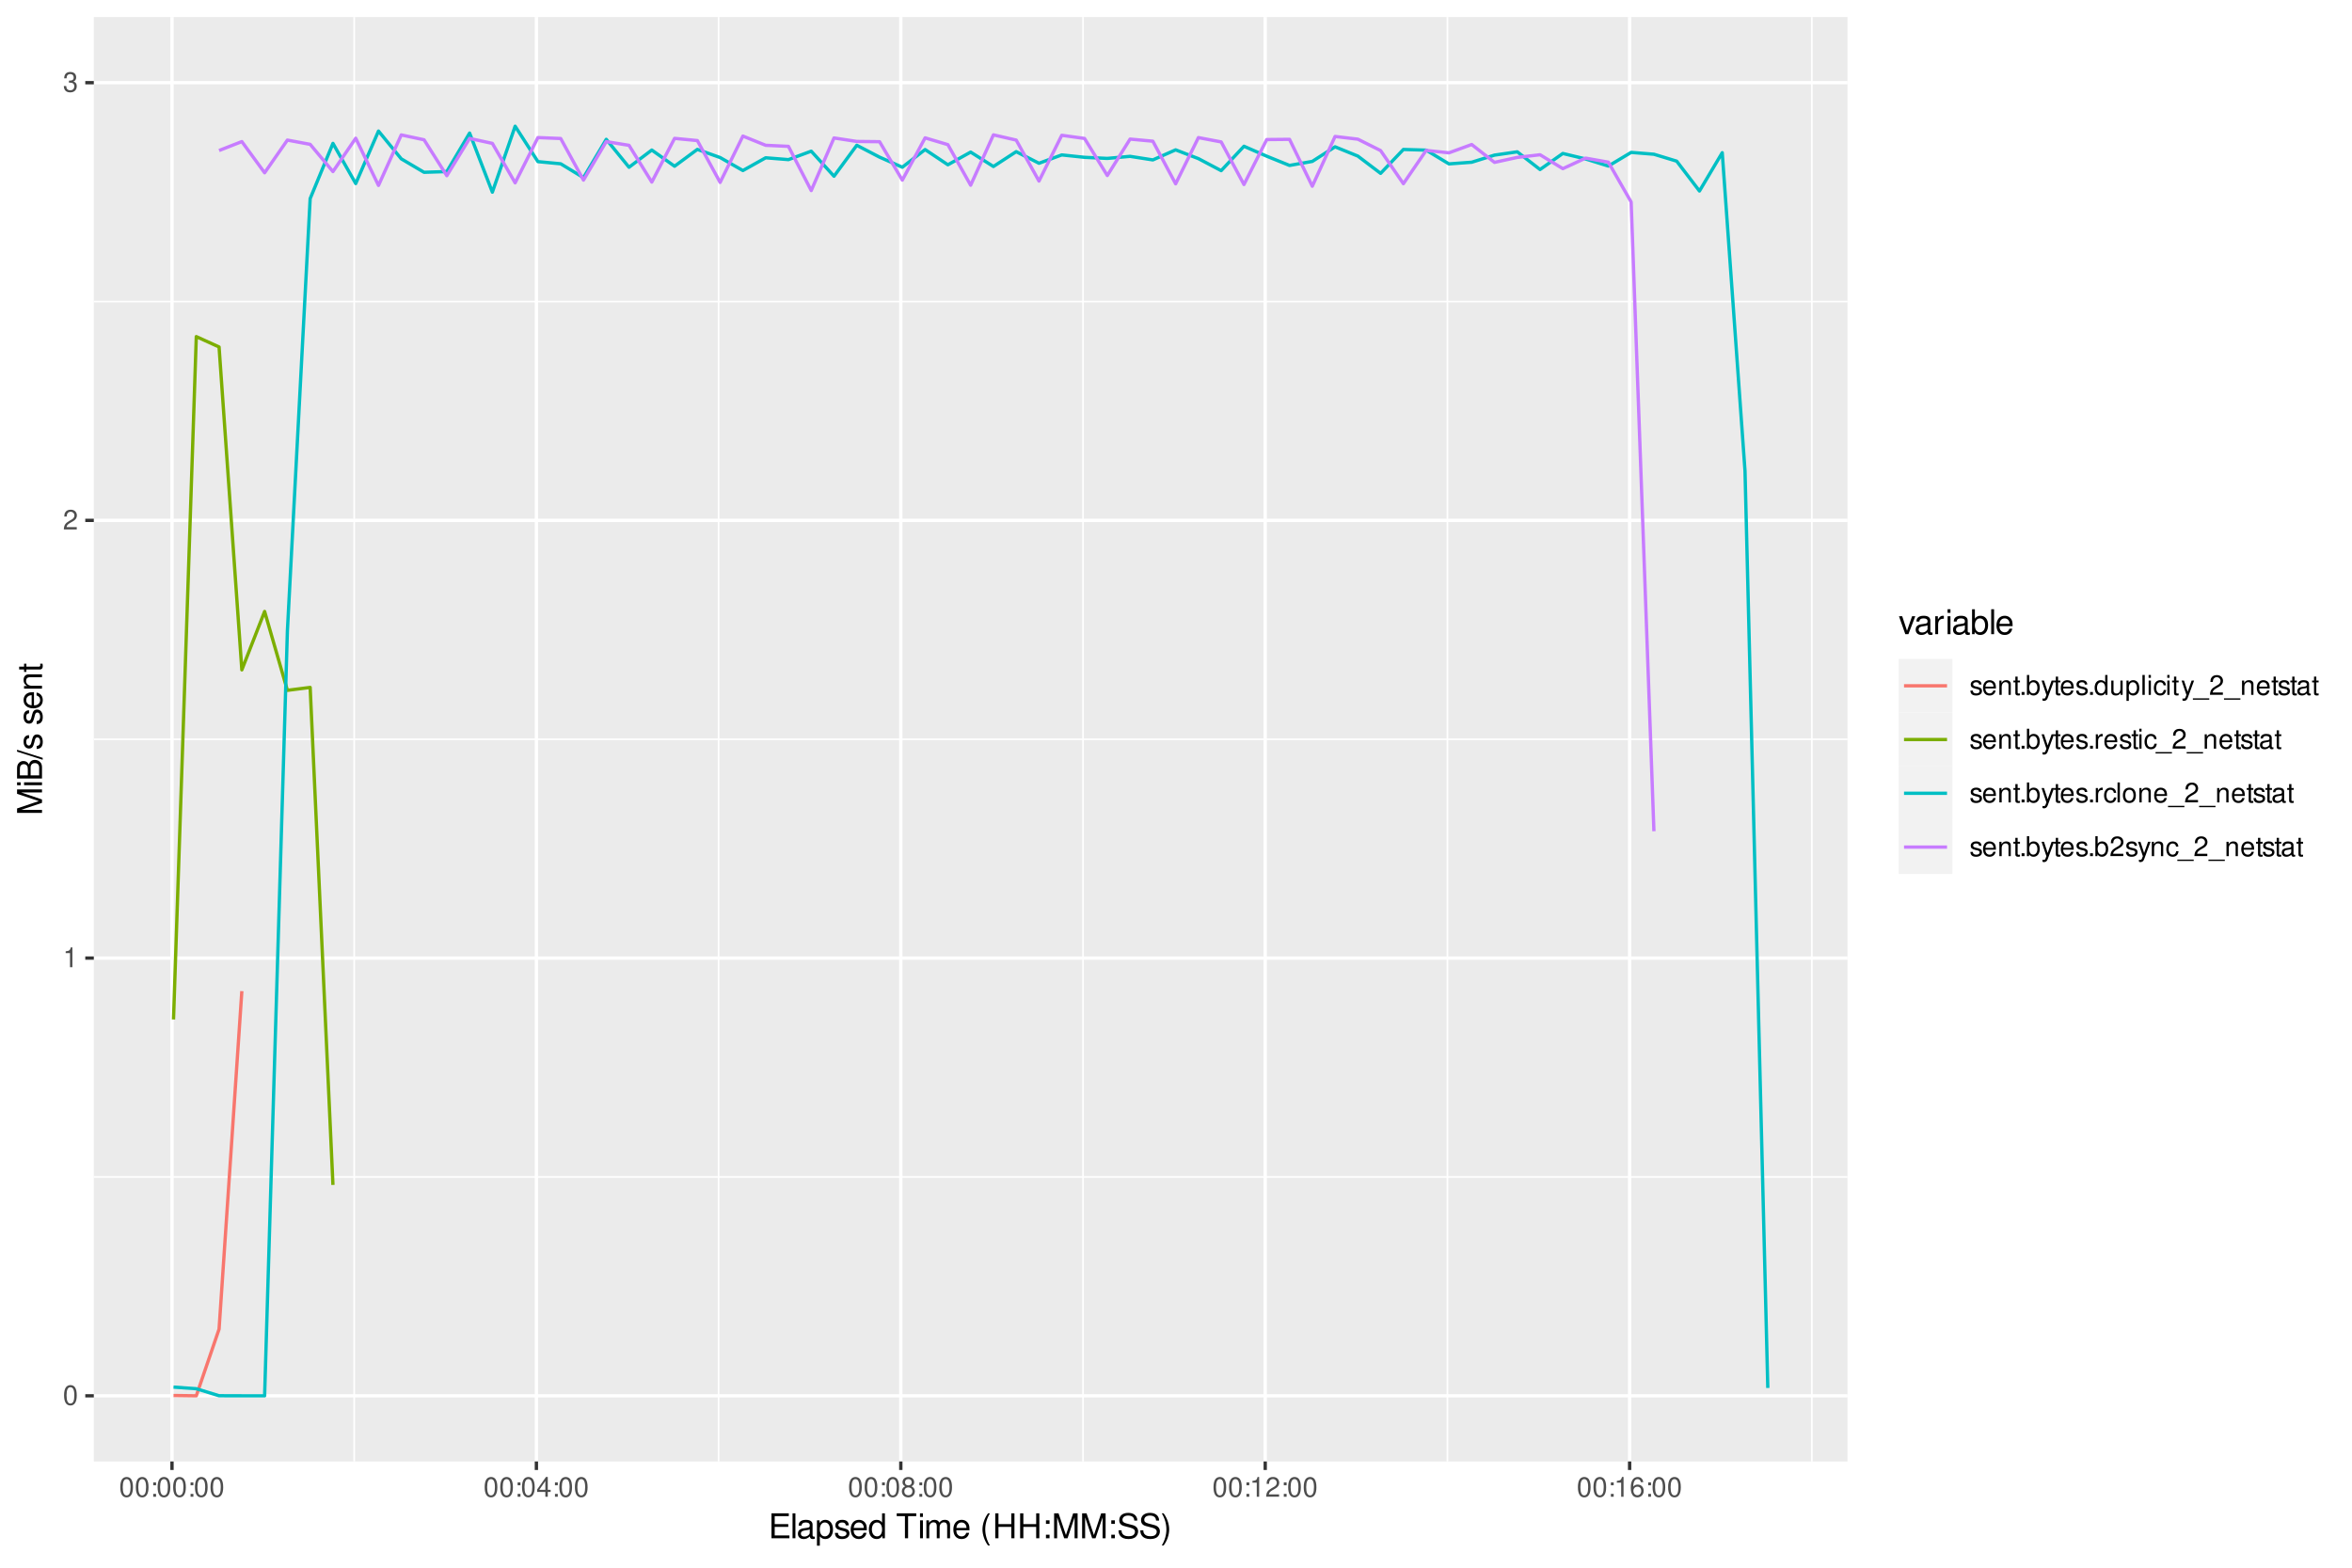 <?xml version="1.0" encoding="UTF-8"?>
<svg xmlns="http://www.w3.org/2000/svg" xmlns:xlink="http://www.w3.org/1999/xlink" width="756pt" height="504pt" viewBox="0 0 756 504" version="1.1">
<defs>
<g>
<symbol overflow="visible" id="glyph0-0">
<path style="stroke:none;" d=""/>
</symbol>
<symbol overflow="visible" id="glyph0-1">
<path style="stroke:none;" d="M 2.422 -6.359 C 1.844 -6.359 1.312 -6.094 0.984 -5.672 C 0.578 -5.109 0.375 -4.25 0.375 -3.078 C 0.375 -0.938 1.078 0.203 2.422 0.203 C 3.734 0.203 4.453 -0.938 4.453 -3.031 C 4.453 -4.25 4.266 -5.078 3.859 -5.672 C 3.531 -6.109 3.016 -6.359 2.422 -6.359 Z M 2.422 -5.672 C 3.25 -5.672 3.672 -4.828 3.672 -3.094 C 3.672 -1.281 3.266 -0.438 2.406 -0.438 C 1.578 -0.438 1.172 -1.312 1.172 -3.062 C 1.172 -4.828 1.578 -5.672 2.422 -5.672 Z M 2.422 -5.672 "/>
</symbol>
<symbol overflow="visible" id="glyph0-2">
<path style="stroke:none;" d="M 2.281 -4.531 L 2.281 0 L 3.047 0 L 3.047 -6.359 L 2.547 -6.359 C 2.266 -5.391 2.094 -5.25 0.891 -5.094 L 0.891 -4.531 Z M 2.281 -4.531 "/>
</symbol>
<symbol overflow="visible" id="glyph0-3">
<path style="stroke:none;" d="M 4.453 -0.766 L 1.172 -0.766 C 1.25 -1.297 1.531 -1.625 2.297 -2.094 L 3.172 -2.594 C 4.047 -3.062 4.5 -3.719 4.5 -4.5 C 4.5 -5.031 4.281 -5.531 3.922 -5.875 C 3.547 -6.203 3.094 -6.359 2.5 -6.359 C 1.703 -6.359 1.125 -6.078 0.781 -5.531 C 0.547 -5.203 0.453 -4.797 0.438 -4.156 L 1.219 -4.156 C 1.234 -4.594 1.297 -4.844 1.406 -5.062 C 1.594 -5.438 2 -5.688 2.469 -5.688 C 3.172 -5.688 3.703 -5.172 3.703 -4.484 C 3.703 -3.969 3.406 -3.531 2.859 -3.219 L 2.047 -2.75 C 0.75 -2 0.375 -1.406 0.297 -0.016 L 4.453 -0.016 Z M 4.453 -0.766 "/>
</symbol>
<symbol overflow="visible" id="glyph0-4">
<path style="stroke:none;" d="M 1.938 -2.922 L 2.359 -2.922 C 3.203 -2.922 3.656 -2.531 3.656 -1.766 C 3.656 -0.969 3.172 -0.484 2.375 -0.484 C 1.516 -0.484 1.109 -0.922 1.062 -1.844 L 0.281 -1.844 C 0.312 -1.344 0.406 -1 0.547 -0.719 C 0.875 -0.109 1.484 0.203 2.344 0.203 C 3.625 0.203 4.453 -0.578 4.453 -1.781 C 4.453 -2.594 4.141 -3.031 3.391 -3.297 C 3.969 -3.531 4.266 -3.969 4.266 -4.609 C 4.266 -5.703 3.547 -6.359 2.359 -6.359 C 1.109 -6.359 0.438 -5.656 0.406 -4.312 L 1.188 -4.312 C 1.203 -4.703 1.234 -4.922 1.328 -5.109 C 1.5 -5.469 1.891 -5.688 2.375 -5.688 C 3.062 -5.688 3.469 -5.266 3.469 -4.578 C 3.469 -4.141 3.312 -3.859 2.969 -3.719 C 2.766 -3.625 2.484 -3.594 1.938 -3.578 Z M 1.938 -2.922 "/>
</symbol>
<symbol overflow="visible" id="glyph0-5">
<path style="stroke:none;" d="M 1.875 -0.922 L 0.969 -0.922 L 0.969 0 L 1.875 0 Z M 1.875 -4.609 L 0.969 -4.609 L 0.969 -3.688 L 1.875 -3.688 Z M 1.875 -4.609 "/>
</symbol>
<symbol overflow="visible" id="glyph0-6">
<path style="stroke:none;" d="M 2.875 -1.547 L 2.875 0 L 3.656 0 L 3.656 -1.547 L 4.578 -1.547 L 4.578 -2.234 L 3.656 -2.234 L 3.656 -6.359 L 3.078 -6.359 L 0.25 -2.359 L 0.25 -1.547 Z M 2.875 -2.234 L 0.922 -2.234 L 2.875 -5.047 Z M 2.875 -2.234 "/>
</symbol>
<symbol overflow="visible" id="glyph0-7">
<path style="stroke:none;" d="M 3.438 -3.359 C 4.094 -3.75 4.297 -4.062 4.297 -4.656 C 4.297 -5.672 3.531 -6.359 2.422 -6.359 C 1.312 -6.359 0.547 -5.672 0.547 -4.672 C 0.547 -4.062 0.75 -3.75 1.391 -3.359 C 0.672 -2.984 0.328 -2.469 0.328 -1.766 C 0.328 -0.609 1.172 0.203 2.422 0.203 C 3.656 0.203 4.516 -0.609 4.516 -1.766 C 4.516 -2.469 4.156 -2.984 3.438 -3.359 Z M 2.422 -5.672 C 3.078 -5.672 3.5 -5.281 3.5 -4.641 C 3.5 -4.047 3.062 -3.656 2.422 -3.656 C 1.766 -3.656 1.344 -4.047 1.344 -4.656 C 1.344 -5.281 1.766 -5.672 2.422 -5.672 Z M 2.422 -3 C 3.188 -3 3.719 -2.484 3.719 -1.75 C 3.719 -0.984 3.203 -0.484 2.406 -0.484 C 1.641 -0.484 1.125 -1 1.125 -1.734 C 1.125 -2.5 1.641 -3 2.422 -3 Z M 2.422 -3 "/>
</symbol>
<symbol overflow="visible" id="glyph0-8">
<path style="stroke:none;" d="M 4.375 -4.703 C 4.234 -5.75 3.562 -6.359 2.609 -6.359 C 1.922 -6.359 1.312 -6.031 0.938 -5.453 C 0.547 -4.828 0.375 -4.062 0.375 -2.906 C 0.375 -1.828 0.531 -1.156 0.906 -0.594 C 1.234 -0.078 1.781 0.203 2.469 0.203 C 3.656 0.203 4.516 -0.688 4.516 -1.922 C 4.516 -3.094 3.719 -3.922 2.609 -3.922 C 1.984 -3.922 1.5 -3.688 1.172 -3.234 C 1.172 -4.797 1.672 -5.672 2.562 -5.672 C 3.109 -5.672 3.484 -5.328 3.609 -4.703 Z M 2.5 -3.234 C 3.25 -3.234 3.719 -2.703 3.719 -1.859 C 3.719 -1.062 3.188 -0.484 2.484 -0.484 C 1.766 -0.484 1.219 -1.094 1.219 -1.906 C 1.219 -2.688 1.734 -3.234 2.5 -3.234 Z M 2.5 -3.234 "/>
</symbol>
<symbol overflow="visible" id="glyph0-9">
<path style="stroke:none;" d="M 3.859 -3.328 C 3.844 -4.234 3.25 -4.734 2.188 -4.734 C 1.109 -4.734 0.406 -4.188 0.406 -3.328 C 0.406 -2.609 0.781 -2.266 1.875 -2 L 2.562 -1.844 C 3.062 -1.719 3.266 -1.531 3.266 -1.203 C 3.266 -0.766 2.844 -0.469 2.203 -0.469 C 1.797 -0.469 1.469 -0.594 1.281 -0.781 C 1.172 -0.922 1.125 -1.047 1.078 -1.375 L 0.297 -1.375 C 0.328 -0.312 0.938 0.203 2.141 0.203 C 3.297 0.203 4.031 -0.375 4.031 -1.266 C 4.031 -1.938 3.656 -2.328 2.734 -2.547 L 2.031 -2.703 C 1.438 -2.844 1.172 -3.047 1.172 -3.375 C 1.172 -3.797 1.562 -4.062 2.156 -4.062 C 2.75 -4.062 3.062 -3.812 3.078 -3.328 Z M 3.859 -3.328 "/>
</symbol>
<symbol overflow="visible" id="glyph0-10">
<path style="stroke:none;" d="M 4.516 -2.062 C 4.516 -2.766 4.453 -3.188 4.328 -3.531 C 4.031 -4.281 3.328 -4.734 2.469 -4.734 C 1.172 -4.734 0.359 -3.766 0.359 -2.25 C 0.359 -0.719 1.141 0.203 2.453 0.203 C 3.5 0.203 4.234 -0.391 4.422 -1.406 L 3.672 -1.406 C 3.469 -0.797 3.062 -0.469 2.469 -0.469 C 2 -0.469 1.609 -0.688 1.359 -1.078 C 1.188 -1.344 1.125 -1.594 1.125 -2.062 Z M 1.141 -2.656 C 1.203 -3.516 1.719 -4.062 2.453 -4.062 C 3.203 -4.062 3.719 -3.484 3.719 -2.656 Z M 1.141 -2.656 "/>
</symbol>
<symbol overflow="visible" id="glyph0-11">
<path style="stroke:none;" d="M 0.609 -4.609 L 0.609 0 L 1.359 0 L 1.359 -2.547 C 1.359 -3.484 1.844 -4.094 2.609 -4.094 C 3.188 -4.094 3.547 -3.75 3.547 -3.188 L 3.547 0 L 4.281 0 L 4.281 -3.484 C 4.281 -4.25 3.719 -4.734 2.828 -4.734 C 2.141 -4.734 1.703 -4.484 1.297 -3.828 L 1.297 -4.609 Z M 0.609 -4.609 "/>
</symbol>
<symbol overflow="visible" id="glyph0-12">
<path style="stroke:none;" d="M 2.234 -4.609 L 1.484 -4.609 L 1.484 -5.875 L 0.75 -5.875 L 0.75 -4.609 L 0.125 -4.609 L 0.125 -4.016 L 0.75 -4.016 L 0.75 -0.531 C 0.75 -0.047 1.062 0.203 1.641 0.203 C 1.828 0.203 1.984 0.188 2.234 0.141 L 2.234 -0.469 C 2.125 -0.453 2.031 -0.438 1.875 -0.438 C 1.562 -0.438 1.484 -0.531 1.484 -0.859 L 1.484 -4.016 L 2.234 -4.016 Z M 2.234 -4.609 "/>
</symbol>
<symbol overflow="visible" id="glyph0-13">
<path style="stroke:none;" d="M 1.688 -0.922 L 0.766 -0.922 L 0.766 0 L 1.688 0 Z M 1.688 -0.922 "/>
</symbol>
<symbol overflow="visible" id="glyph0-14">
<path style="stroke:none;" d="M 0.469 -6.406 L 0.469 0 L 1.141 0 L 1.141 -0.594 C 1.484 -0.047 1.953 0.203 2.594 0.203 C 3.812 0.203 4.594 -0.797 4.594 -2.328 C 4.594 -3.812 3.859 -4.734 2.625 -4.734 C 2 -4.734 1.547 -4.5 1.203 -3.984 L 1.203 -6.406 Z M 2.484 -4.062 C 3.312 -4.062 3.828 -3.344 3.828 -2.25 C 3.828 -1.203 3.297 -0.484 2.484 -0.484 C 1.703 -0.484 1.203 -1.188 1.203 -2.266 C 1.203 -3.359 1.703 -4.062 2.484 -4.062 Z M 2.484 -4.062 "/>
</symbol>
<symbol overflow="visible" id="glyph0-15">
<path style="stroke:none;" d="M 3.406 -4.609 L 2.141 -1.016 L 0.953 -4.609 L 0.172 -4.609 L 1.734 0.016 L 1.453 0.75 C 1.328 1.078 1.172 1.203 0.859 1.203 C 0.734 1.203 0.641 1.172 0.469 1.141 L 0.469 1.797 C 0.625 1.875 0.781 1.922 0.969 1.922 C 1.203 1.922 1.453 1.844 1.656 1.703 C 1.875 1.531 2.016 1.344 2.156 0.969 L 4.203 -4.609 Z M 3.406 -4.609 "/>
</symbol>
<symbol overflow="visible" id="glyph0-16">
<path style="stroke:none;" d="M 4.359 -6.406 L 3.625 -6.406 L 3.625 -4.031 C 3.312 -4.5 2.828 -4.734 2.203 -4.734 C 1.016 -4.734 0.234 -3.781 0.234 -2.312 C 0.234 -0.75 0.984 0.203 2.234 0.203 C 2.875 0.203 3.312 -0.031 3.703 -0.609 L 3.703 0 L 4.359 0 Z M 2.328 -4.062 C 3.125 -4.062 3.625 -3.359 3.625 -2.25 C 3.625 -1.188 3.109 -0.484 2.344 -0.484 C 1.531 -0.484 1 -1.203 1 -2.266 C 1 -3.344 1.531 -4.062 2.328 -4.062 Z M 2.328 -4.062 "/>
</symbol>
<symbol overflow="visible" id="glyph0-17">
<path style="stroke:none;" d="M 4.234 0 L 4.234 -4.609 L 3.516 -4.609 L 3.516 -2 C 3.516 -1.062 3.016 -0.438 2.25 -0.438 C 1.672 -0.438 1.297 -0.797 1.297 -1.344 L 1.297 -4.609 L 0.578 -4.609 L 0.578 -1.062 C 0.578 -0.297 1.141 0.203 2.047 0.203 C 2.719 0.203 3.156 -0.031 3.578 -0.641 L 3.578 0 Z M 4.234 0 "/>
</symbol>
<symbol overflow="visible" id="glyph0-18">
<path style="stroke:none;" d="M 0.469 1.922 L 1.219 1.922 L 1.219 -0.484 C 1.594 -0.016 2.031 0.203 2.625 0.203 C 3.828 0.203 4.594 -0.75 4.594 -2.219 C 4.594 -3.781 3.844 -4.734 2.625 -4.734 C 2 -4.734 1.5 -4.453 1.156 -3.922 L 1.156 -4.609 L 0.469 -4.609 Z M 2.5 -4.062 C 3.312 -4.062 3.828 -3.344 3.828 -2.25 C 3.828 -1.203 3.297 -0.484 2.5 -0.484 C 1.719 -0.484 1.219 -1.188 1.219 -2.266 C 1.219 -3.359 1.719 -4.062 2.5 -4.062 Z M 2.5 -4.062 "/>
</symbol>
<symbol overflow="visible" id="glyph0-19">
<path style="stroke:none;" d="M 1.344 -6.406 L 0.594 -6.406 L 0.594 0 L 1.344 0 Z M 1.344 -6.406 "/>
</symbol>
<symbol overflow="visible" id="glyph0-20">
<path style="stroke:none;" d="M 1.312 -4.609 L 0.594 -4.609 L 0.594 0 L 1.312 0 Z M 1.312 -6.406 L 0.578 -6.406 L 0.578 -5.484 L 1.312 -5.484 Z M 1.312 -6.406 "/>
</symbol>
<symbol overflow="visible" id="glyph0-21">
<path style="stroke:none;" d="M 4.141 -3.062 C 4.109 -3.516 4.016 -3.797 3.828 -4.062 C 3.516 -4.484 2.969 -4.734 2.328 -4.734 C 1.078 -4.734 0.266 -3.75 0.266 -2.219 C 0.266 -0.734 1.062 0.203 2.312 0.203 C 3.406 0.203 4.109 -0.453 4.203 -1.578 L 3.453 -1.578 C 3.328 -0.844 2.953 -0.469 2.328 -0.469 C 1.516 -0.469 1.031 -1.141 1.031 -2.219 C 1.031 -3.375 1.516 -4.062 2.312 -4.062 C 2.922 -4.062 3.312 -3.703 3.406 -3.062 Z M 4.141 -3.062 "/>
</symbol>
<symbol overflow="visible" id="glyph0-22">
<path style="stroke:none;" d="M 5.078 1.109 L -0.188 1.109 L -0.188 1.547 L 5.078 1.547 Z M 5.078 1.109 "/>
</symbol>
<symbol overflow="visible" id="glyph0-23">
<path style="stroke:none;" d="M 4.703 -0.438 C 4.625 -0.406 4.594 -0.406 4.547 -0.406 C 4.297 -0.406 4.156 -0.547 4.156 -0.781 L 4.156 -3.484 C 4.156 -4.297 3.547 -4.734 2.422 -4.734 C 1.734 -4.734 1.203 -4.547 0.891 -4.203 C 0.672 -3.969 0.594 -3.703 0.578 -3.25 L 1.312 -3.25 C 1.375 -3.812 1.703 -4.062 2.391 -4.062 C 3.062 -4.062 3.422 -3.812 3.422 -3.375 L 3.422 -3.188 C 3.406 -2.875 3.25 -2.75 2.656 -2.672 C 1.625 -2.547 1.453 -2.5 1.172 -2.391 C 0.641 -2.156 0.375 -1.766 0.375 -1.156 C 0.375 -0.328 0.953 0.203 1.875 0.203 C 2.469 0.203 2.922 0 3.453 -0.469 C 3.5 0 3.734 0.203 4.203 0.203 C 4.359 0.203 4.453 0.188 4.703 0.125 Z M 3.422 -1.453 C 3.422 -1.203 3.359 -1.062 3.125 -0.859 C 2.828 -0.578 2.469 -0.438 2.047 -0.438 C 1.469 -0.438 1.141 -0.719 1.141 -1.172 C 1.141 -1.656 1.453 -1.906 2.25 -2.016 C 3.031 -2.125 3.172 -2.156 3.422 -2.281 Z M 3.422 -1.453 "/>
</symbol>
<symbol overflow="visible" id="glyph0-24">
<path style="stroke:none;" d="M 0.609 -4.609 L 0.609 0 L 1.344 0 L 1.344 -2.391 C 1.359 -3.5 1.812 -4 2.828 -3.969 L 2.828 -4.719 C 2.703 -4.734 2.625 -4.734 2.547 -4.734 C 2.062 -4.734 1.703 -4.453 1.281 -3.781 L 1.281 -4.609 Z M 0.609 -4.609 "/>
</symbol>
<symbol overflow="visible" id="glyph0-25">
<path style="stroke:none;" d="M 2.391 -4.734 C 1.094 -4.734 0.312 -3.812 0.312 -2.266 C 0.312 -0.719 1.094 0.203 2.406 0.203 C 3.703 0.203 4.484 -0.719 4.484 -2.234 C 4.484 -3.828 3.734 -4.734 2.391 -4.734 Z M 2.406 -4.062 C 3.234 -4.062 3.719 -3.391 3.719 -2.25 C 3.719 -1.156 3.203 -0.469 2.406 -0.469 C 1.578 -0.469 1.078 -1.156 1.078 -2.266 C 1.078 -3.391 1.578 -4.062 2.406 -4.062 Z M 2.406 -4.062 "/>
</symbol>
<symbol overflow="visible" id="glyph1-0">
<path style="stroke:none;" d=""/>
</symbol>
<symbol overflow="visible" id="glyph1-1">
<path style="stroke:none;" d="M 2.016 -3.656 L 6.375 -3.656 L 6.375 -4.547 L 2.016 -4.547 L 2.016 -7.109 L 6.547 -7.109 L 6.547 -8.016 L 0.984 -8.016 L 0.984 0 L 6.75 0 L 6.75 -0.906 L 2.016 -0.906 Z M 2.016 -3.656 "/>
</symbol>
<symbol overflow="visible" id="glyph1-2">
<path style="stroke:none;" d="M 1.672 -8.016 L 0.75 -8.016 L 0.75 0 L 1.672 0 Z M 1.672 -8.016 "/>
</symbol>
<symbol overflow="visible" id="glyph1-3">
<path style="stroke:none;" d="M 5.891 -0.531 C 5.781 -0.516 5.734 -0.516 5.688 -0.516 C 5.375 -0.516 5.188 -0.688 5.188 -0.969 L 5.188 -4.359 C 5.188 -5.375 4.438 -5.922 3.031 -5.922 C 2.172 -5.922 1.5 -5.688 1.109 -5.266 C 0.844 -4.969 0.734 -4.625 0.719 -4.062 L 1.641 -4.062 C 1.719 -4.766 2.141 -5.078 2.984 -5.078 C 3.828 -5.078 4.281 -4.781 4.281 -4.219 L 4.281 -3.984 C 4.266 -3.594 4.062 -3.438 3.328 -3.344 C 2.031 -3.172 1.828 -3.141 1.469 -2.984 C 0.797 -2.703 0.469 -2.203 0.469 -1.453 C 0.469 -0.406 1.188 0.25 2.359 0.25 C 3.078 0.25 3.656 0 4.312 -0.594 C 4.375 0 4.656 0.25 5.266 0.25 C 5.453 0.25 5.578 0.234 5.891 0.156 Z M 4.281 -1.812 C 4.281 -1.5 4.188 -1.312 3.922 -1.062 C 3.547 -0.719 3.094 -0.547 2.547 -0.547 C 1.844 -0.547 1.422 -0.891 1.422 -1.469 C 1.422 -2.078 1.812 -2.391 2.812 -2.531 C 3.781 -2.656 3.969 -2.703 4.281 -2.844 Z M 4.281 -1.812 "/>
</symbol>
<symbol overflow="visible" id="glyph1-4">
<path style="stroke:none;" d="M 0.594 2.391 L 1.516 2.391 L 1.516 -0.609 C 2 -0.016 2.547 0.25 3.281 0.25 C 4.781 0.25 5.75 -0.953 5.75 -2.781 C 5.75 -4.719 4.812 -5.922 3.281 -5.922 C 2.5 -5.922 1.875 -5.578 1.438 -4.891 L 1.438 -5.766 L 0.594 -5.766 Z M 3.125 -5.078 C 4.141 -5.078 4.797 -4.188 4.797 -2.812 C 4.797 -1.5 4.125 -0.609 3.125 -0.609 C 2.141 -0.609 1.516 -1.484 1.516 -2.844 C 1.516 -4.188 2.141 -5.078 3.125 -5.078 Z M 3.125 -5.078 "/>
</symbol>
<symbol overflow="visible" id="glyph1-5">
<path style="stroke:none;" d="M 4.812 -4.156 C 4.812 -5.297 4.062 -5.922 2.734 -5.922 C 1.391 -5.922 0.516 -5.234 0.516 -4.172 C 0.516 -3.266 0.984 -2.844 2.344 -2.516 L 3.203 -2.297 C 3.844 -2.141 4.094 -1.906 4.094 -1.5 C 4.094 -0.953 3.547 -0.594 2.75 -0.594 C 2.25 -0.594 1.844 -0.734 1.609 -0.984 C 1.469 -1.141 1.391 -1.312 1.344 -1.719 L 0.375 -1.719 C 0.422 -0.391 1.172 0.25 2.672 0.25 C 4.125 0.25 5.047 -0.469 5.047 -1.578 C 5.047 -2.438 4.562 -2.906 3.422 -3.172 L 2.547 -3.391 C 1.797 -3.562 1.469 -3.812 1.469 -4.219 C 1.469 -4.75 1.953 -5.078 2.688 -5.078 C 3.438 -5.078 3.828 -4.766 3.844 -4.156 Z M 4.812 -4.156 "/>
</symbol>
<symbol overflow="visible" id="glyph1-6">
<path style="stroke:none;" d="M 5.641 -2.578 C 5.641 -3.453 5.578 -3.984 5.406 -4.406 C 5.031 -5.359 4.156 -5.922 3.078 -5.922 C 1.469 -5.922 0.438 -4.703 0.438 -2.812 C 0.438 -0.906 1.438 0.25 3.062 0.25 C 4.375 0.25 5.297 -0.5 5.516 -1.75 L 4.594 -1.75 C 4.344 -0.984 3.828 -0.594 3.094 -0.594 C 2.516 -0.594 2.016 -0.859 1.703 -1.344 C 1.484 -1.672 1.406 -2 1.391 -2.578 Z M 1.422 -3.328 C 1.5 -4.391 2.141 -5.078 3.062 -5.078 C 4 -5.078 4.656 -4.359 4.656 -3.328 Z M 1.422 -3.328 "/>
</symbol>
<symbol overflow="visible" id="glyph1-7">
<path style="stroke:none;" d="M 5.438 -8.016 L 4.531 -8.016 L 4.531 -5.031 C 4.141 -5.625 3.531 -5.922 2.766 -5.922 C 1.266 -5.922 0.281 -4.734 0.281 -2.891 C 0.281 -0.953 1.234 0.25 2.797 0.25 C 3.594 0.25 4.141 -0.047 4.625 -0.766 L 4.625 0 L 5.438 0 Z M 2.922 -5.078 C 3.906 -5.078 4.531 -4.203 4.531 -2.812 C 4.531 -1.484 3.891 -0.609 2.922 -0.609 C 1.906 -0.609 1.25 -1.5 1.25 -2.844 C 1.25 -4.188 1.906 -5.078 2.922 -5.078 Z M 2.922 -5.078 "/>
</symbol>
<symbol overflow="visible" id="glyph1-8">
<path style="stroke:none;" d=""/>
</symbol>
<symbol overflow="visible" id="glyph1-9">
<path style="stroke:none;" d="M 3.891 -7.109 L 6.516 -7.109 L 6.516 -8.016 L 0.234 -8.016 L 0.234 -7.109 L 2.875 -7.109 L 2.875 0 L 3.891 0 Z M 3.891 -7.109 "/>
</symbol>
<symbol overflow="visible" id="glyph1-10">
<path style="stroke:none;" d="M 1.656 -5.766 L 0.734 -5.766 L 0.734 0 L 1.656 0 Z M 1.656 -8.016 L 0.719 -8.016 L 0.719 -6.859 L 1.656 -6.859 Z M 1.656 -8.016 "/>
</symbol>
<symbol overflow="visible" id="glyph1-11">
<path style="stroke:none;" d="M 0.766 -5.766 L 0.766 0 L 1.688 0 L 1.688 -3.625 C 1.688 -4.453 2.297 -5.125 3.047 -5.125 C 3.734 -5.125 4.109 -4.703 4.109 -3.969 L 4.109 0 L 5.031 0 L 5.031 -3.625 C 5.031 -4.453 5.641 -5.125 6.391 -5.125 C 7.062 -5.125 7.453 -4.703 7.453 -3.969 L 7.453 0 L 8.375 0 L 8.375 -4.328 C 8.375 -5.359 7.781 -5.922 6.703 -5.922 C 5.938 -5.922 5.484 -5.703 4.938 -5.047 C 4.594 -5.672 4.141 -5.922 3.391 -5.922 C 2.625 -5.922 2.094 -5.641 1.609 -4.953 L 1.609 -5.766 Z M 0.766 -5.766 "/>
</symbol>
<symbol overflow="visible" id="glyph1-12">
<path style="stroke:none;" d="M 2.594 -8.016 C 1.5 -6.578 0.797 -4.578 0.797 -2.844 C 0.797 -1.109 1.5 0.891 2.594 2.328 L 3.203 2.328 C 2.234 0.766 1.688 -1.094 1.688 -2.844 C 1.688 -4.594 2.234 -6.453 3.203 -8.016 Z M 2.594 -8.016 "/>
</symbol>
<symbol overflow="visible" id="glyph1-13">
<path style="stroke:none;" d="M 6.062 -3.656 L 6.062 0 L 7.078 0 L 7.078 -8.016 L 6.062 -8.016 L 6.062 -4.547 L 1.938 -4.547 L 1.938 -8.016 L 0.906 -8.016 L 0.906 0 L 1.938 0 L 1.938 -3.656 Z M 6.062 -3.656 "/>
</symbol>
<symbol overflow="visible" id="glyph1-14">
<path style="stroke:none;" d="M 2.359 -1.141 L 1.203 -1.141 L 1.203 0 L 2.359 0 Z M 2.359 -5.766 L 1.203 -5.766 L 1.203 -4.625 L 2.359 -4.625 Z M 2.359 -5.766 "/>
</symbol>
<symbol overflow="visible" id="glyph1-15">
<path style="stroke:none;" d="M 5.141 0 L 7.406 -6.719 L 7.406 0 L 8.375 0 L 8.375 -8.016 L 6.953 -8.016 L 4.625 -1.031 L 2.25 -8.016 L 0.828 -8.016 L 0.828 0 L 1.797 0 L 1.797 -6.719 L 4.062 0 Z M 5.141 0 "/>
</symbol>
<symbol overflow="visible" id="glyph1-16">
<path style="stroke:none;" d="M 6.562 -5.672 C 6.562 -6.219 6.516 -6.375 6.344 -6.75 C 5.906 -7.672 4.969 -8.156 3.625 -8.156 C 1.859 -8.156 0.766 -7.25 0.766 -5.797 C 0.766 -4.812 1.281 -4.203 2.344 -3.922 L 4.328 -3.406 C 5.359 -3.141 5.812 -2.734 5.812 -2.094 C 5.812 -1.672 5.578 -1.234 5.234 -0.984 C 4.922 -0.766 4.406 -0.656 3.766 -0.656 C 2.875 -0.656 2.297 -0.859 1.906 -1.312 C 1.609 -1.672 1.484 -2.062 1.5 -2.547 L 0.531 -2.547 C 0.531 -1.812 0.688 -1.328 1 -0.891 C 1.547 -0.125 2.469 0.25 3.703 0.25 C 4.656 0.25 5.438 0.031 5.953 -0.359 C 6.484 -0.797 6.828 -1.5 6.828 -2.203 C 6.828 -3.188 6.219 -3.922 5.125 -4.219 L 3.109 -4.75 C 2.141 -5.016 1.797 -5.328 1.797 -5.938 C 1.797 -6.75 2.516 -7.297 3.594 -7.297 C 4.859 -7.297 5.578 -6.719 5.594 -5.672 Z M 6.562 -5.672 "/>
</symbol>
<symbol overflow="visible" id="glyph1-17">
<path style="stroke:none;" d="M 1.016 2.328 C 2.125 0.891 2.812 -1.109 2.812 -2.844 C 2.812 -4.578 2.125 -6.578 1.016 -8.016 L 0.422 -8.016 C 1.391 -6.453 1.922 -4.594 1.922 -2.844 C 1.922 -1.094 1.391 0.766 0.422 2.328 Z M 1.016 2.328 "/>
</symbol>
<symbol overflow="visible" id="glyph1-18">
<path style="stroke:none;" d="M 3.141 0 L 5.344 -5.766 L 4.312 -5.766 L 2.688 -1.094 L 1.141 -5.766 L 0.109 -5.766 L 2.141 0 Z M 3.141 0 "/>
</symbol>
<symbol overflow="visible" id="glyph1-19">
<path style="stroke:none;" d="M 0.766 -5.766 L 0.766 0 L 1.688 0 L 1.688 -2.984 C 1.688 -4.375 2.266 -5 3.531 -4.969 L 3.531 -5.891 C 3.375 -5.922 3.281 -5.922 3.172 -5.922 C 2.578 -5.922 2.141 -5.578 1.609 -4.719 L 1.609 -5.766 Z M 0.766 -5.766 "/>
</symbol>
<symbol overflow="visible" id="glyph1-20">
<path style="stroke:none;" d="M 0.594 -8.016 L 0.594 0 L 1.422 0 L 1.422 -0.734 C 1.859 -0.062 2.438 0.25 3.25 0.25 C 4.766 0.25 5.75 -0.984 5.75 -2.906 C 5.75 -4.781 4.812 -5.922 3.281 -5.922 C 2.5 -5.922 1.938 -5.625 1.5 -4.984 L 1.5 -8.016 Z M 3.109 -5.078 C 4.141 -5.078 4.797 -4.188 4.797 -2.812 C 4.797 -1.5 4.109 -0.609 3.109 -0.609 C 2.141 -0.609 1.5 -1.484 1.5 -2.844 C 1.5 -4.188 2.141 -5.078 3.109 -5.078 Z M 3.109 -5.078 "/>
</symbol>
<symbol overflow="visible" id="glyph2-0">
<path style="stroke:none;" d=""/>
</symbol>
<symbol overflow="visible" id="glyph2-1">
<path style="stroke:none;" d="M 0 -5.141 L -6.719 -7.406 L 0 -7.406 L 0 -8.375 L -8.016 -8.375 L -8.016 -6.953 L -1.031 -4.625 L -8.016 -2.25 L -8.016 -0.828 L 0 -0.828 L 0 -1.797 L -6.719 -1.797 L 0 -4.062 Z M 0 -5.141 "/>
</symbol>
<symbol overflow="visible" id="glyph2-2">
<path style="stroke:none;" d="M -5.766 -1.656 L -5.766 -0.734 L 0 -0.734 L 0 -1.656 Z M -8.016 -1.656 L -8.016 -0.719 L -6.859 -0.719 L -6.859 -1.656 Z M -8.016 -1.656 "/>
</symbol>
<symbol overflow="visible" id="glyph2-3">
<path style="stroke:none;" d="M 0 -0.875 L 0 -4.484 C 0 -5.25 -0.203 -5.812 -0.672 -6.234 C -1.094 -6.641 -1.656 -6.859 -2.281 -6.859 C -3.25 -6.859 -3.844 -6.406 -4.234 -5.391 C -4.578 -6.125 -5.156 -6.5 -5.984 -6.5 C -6.578 -6.5 -7.078 -6.281 -7.453 -5.859 C -7.844 -5.438 -8.016 -4.891 -8.016 -4.125 L -8.016 -0.875 Z M -4.562 -1.891 L -7.109 -1.891 L -7.109 -3.875 C -7.109 -4.438 -7.047 -4.766 -6.828 -5.031 C -6.609 -5.328 -6.281 -5.484 -5.844 -5.484 C -5.406 -5.484 -5.078 -5.328 -4.844 -5.031 C -4.641 -4.766 -4.562 -4.438 -4.562 -3.875 Z M -0.906 -1.891 L -3.656 -1.891 L -3.656 -4.391 C -3.656 -5.297 -3.141 -5.828 -2.281 -5.828 C -1.422 -5.828 -0.906 -5.297 -0.906 -4.391 Z M -0.906 -1.891 "/>
</symbol>
<symbol overflow="visible" id="glyph2-4">
<path style="stroke:none;" d="M -8.016 -2.516 L 0.219 0.094 L 0.219 -0.516 L -8.016 -3.125 Z M -8.016 -2.516 "/>
</symbol>
<symbol overflow="visible" id="glyph2-5">
<path style="stroke:none;" d="M -4.156 -4.812 C -5.297 -4.812 -5.922 -4.062 -5.922 -2.734 C -5.922 -1.391 -5.234 -0.516 -4.172 -0.516 C -3.266 -0.516 -2.844 -0.984 -2.516 -2.344 L -2.297 -3.203 C -2.141 -3.844 -1.906 -4.094 -1.5 -4.094 C -0.953 -4.094 -0.594 -3.547 -0.594 -2.75 C -0.594 -2.25 -0.734 -1.844 -0.984 -1.609 C -1.141 -1.469 -1.312 -1.391 -1.719 -1.344 L -1.719 -0.375 C -0.391 -0.422 0.25 -1.172 0.25 -2.672 C 0.25 -4.125 -0.469 -5.047 -1.578 -5.047 C -2.438 -5.047 -2.906 -4.562 -3.172 -3.422 L -3.391 -2.547 C -3.562 -1.797 -3.812 -1.469 -4.219 -1.469 C -4.75 -1.469 -5.078 -1.953 -5.078 -2.688 C -5.078 -3.438 -4.766 -3.828 -4.156 -3.844 Z M -4.156 -4.812 "/>
</symbol>
<symbol overflow="visible" id="glyph2-6">
<path style="stroke:none;" d=""/>
</symbol>
<symbol overflow="visible" id="glyph2-7">
<path style="stroke:none;" d="M -2.578 -5.641 C -3.453 -5.641 -3.984 -5.578 -4.406 -5.406 C -5.359 -5.031 -5.922 -4.156 -5.922 -3.078 C -5.922 -1.469 -4.703 -0.438 -2.812 -0.438 C -0.906 -0.438 0.25 -1.438 0.25 -3.062 C 0.25 -4.375 -0.5 -5.297 -1.75 -5.516 L -1.75 -4.594 C -0.984 -4.344 -0.594 -3.828 -0.594 -3.094 C -0.594 -2.516 -0.859 -2.016 -1.344 -1.703 C -1.672 -1.484 -2 -1.406 -2.578 -1.391 Z M -3.328 -1.422 C -4.391 -1.5 -5.078 -2.141 -5.078 -3.062 C -5.078 -4 -4.359 -4.656 -3.328 -4.656 Z M -3.328 -1.422 "/>
</symbol>
<symbol overflow="visible" id="glyph2-8">
<path style="stroke:none;" d="M -5.766 -0.766 L 0 -0.766 L 0 -1.688 L -3.172 -1.688 C -4.359 -1.688 -5.125 -2.312 -5.125 -3.25 C -5.125 -3.984 -4.688 -4.438 -4 -4.438 L 0 -4.438 L 0 -5.359 L -4.359 -5.359 C -5.312 -5.359 -5.922 -4.641 -5.922 -3.531 C -5.922 -2.672 -5.594 -2.125 -4.797 -1.609 L -5.766 -1.609 Z M -5.766 -0.766 "/>
</symbol>
<symbol overflow="visible" id="glyph2-9">
<path style="stroke:none;" d="M -5.766 -2.797 L -5.766 -1.844 L -7.344 -1.844 L -7.344 -0.938 L -5.766 -0.938 L -5.766 -0.156 L -5.016 -0.156 L -5.016 -0.938 L -0.656 -0.938 C -0.062 -0.938 0.25 -1.328 0.25 -2.047 C 0.25 -2.281 0.234 -2.484 0.172 -2.797 L -0.594 -2.797 C -0.562 -2.656 -0.547 -2.547 -0.547 -2.359 C -0.547 -1.953 -0.656 -1.844 -1.062 -1.844 L -5.016 -1.844 L -5.016 -2.797 Z M -5.766 -2.797 "/>
</symbol>
</g>
<clipPath id="clip1">
  <path d="M 30.152 5.48 L 593.844 5.48 L 593.844 469.852 L 30.152 469.852 Z M 30.152 5.48 "/>
</clipPath>
<clipPath id="clip2">
  <path d="M 30.152 378 L 593.844 378 L 593.844 379 L 30.152 379 Z M 30.152 378 "/>
</clipPath>
<clipPath id="clip3">
  <path d="M 30.152 237 L 593.844 237 L 593.844 238 L 30.152 238 Z M 30.152 237 "/>
</clipPath>
<clipPath id="clip4">
  <path d="M 30.152 96 L 593.844 96 L 593.844 98 L 30.152 98 Z M 30.152 96 "/>
</clipPath>
<clipPath id="clip5">
  <path d="M 113 5.48 L 115 5.48 L 115 469.852 L 113 469.852 Z M 113 5.48 "/>
</clipPath>
<clipPath id="clip6">
  <path d="M 230 5.48 L 232 5.48 L 232 469.852 L 230 469.852 Z M 230 5.48 "/>
</clipPath>
<clipPath id="clip7">
  <path d="M 347 5.48 L 349 5.48 L 349 469.852 L 347 469.852 Z M 347 5.48 "/>
</clipPath>
<clipPath id="clip8">
  <path d="M 464 5.48 L 466 5.48 L 466 469.852 L 464 469.852 Z M 464 5.48 "/>
</clipPath>
<clipPath id="clip9">
  <path d="M 582 5.48 L 583 5.48 L 583 469.852 L 582 469.852 Z M 582 5.48 "/>
</clipPath>
<clipPath id="clip10">
  <path d="M 30.152 448 L 593.844 448 L 593.844 450 L 30.152 450 Z M 30.152 448 "/>
</clipPath>
<clipPath id="clip11">
  <path d="M 30.152 307 L 593.844 307 L 593.844 309 L 30.152 309 Z M 30.152 307 "/>
</clipPath>
<clipPath id="clip12">
  <path d="M 30.152 166 L 593.844 166 L 593.844 168 L 30.152 168 Z M 30.152 166 "/>
</clipPath>
<clipPath id="clip13">
  <path d="M 30.152 26 L 593.844 26 L 593.844 28 L 30.152 28 Z M 30.152 26 "/>
</clipPath>
<clipPath id="clip14">
  <path d="M 54 5.48 L 56 5.48 L 56 469.852 L 54 469.852 Z M 54 5.48 "/>
</clipPath>
<clipPath id="clip15">
  <path d="M 171 5.48 L 173 5.48 L 173 469.852 L 171 469.852 Z M 171 5.48 "/>
</clipPath>
<clipPath id="clip16">
  <path d="M 289 5.48 L 291 5.48 L 291 469.852 L 289 469.852 Z M 289 5.48 "/>
</clipPath>
<clipPath id="clip17">
  <path d="M 406 5.48 L 408 5.48 L 408 469.852 L 406 469.852 Z M 406 5.48 "/>
</clipPath>
<clipPath id="clip18">
  <path d="M 523 5.48 L 525 5.48 L 525 469.852 L 523 469.852 Z M 523 5.48 "/>
</clipPath>
</defs>
<g id="surface34382">
<rect x="0" y="0" width="756" height="504" style="fill:rgb(100%,100%,100%);fill-opacity:1;stroke:none;"/>
<rect x="0" y="0" width="756" height="504" style="fill:rgb(100%,100%,100%);fill-opacity:1;stroke:none;"/>
<path style="fill:none;stroke-width:1.067;stroke-linecap:round;stroke-linejoin:round;stroke:rgb(100%,100%,100%);stroke-opacity:1;stroke-miterlimit:10;" d="M 0 504 L 756 504 L 756 0 L 0 0 Z M 0 504 "/>
<g clip-path="url(#clip1)" clip-rule="nonzero">
<path style=" stroke:none;fill-rule:nonzero;fill:rgb(92.157%,92.157%,92.157%);fill-opacity:1;" d="M 30.152 469.848 L 593.844 469.848 L 593.844 5.477 L 30.152 5.477 Z M 30.152 469.848 "/>
</g>
<g clip-path="url(#clip2)" clip-rule="nonzero">
<path style="fill:none;stroke-width:0.533;stroke-linecap:butt;stroke-linejoin:round;stroke:rgb(100%,100%,100%);stroke-opacity:1;stroke-miterlimit:10;" d="M 30.152 378.383 L 593.844 378.383 "/>
</g>
<g clip-path="url(#clip3)" clip-rule="nonzero">
<path style="fill:none;stroke-width:0.533;stroke-linecap:butt;stroke-linejoin:round;stroke:rgb(100%,100%,100%);stroke-opacity:1;stroke-miterlimit:10;" d="M 30.152 237.664 L 593.844 237.664 "/>
</g>
<g clip-path="url(#clip4)" clip-rule="nonzero">
<path style="fill:none;stroke-width:0.533;stroke-linecap:butt;stroke-linejoin:round;stroke:rgb(100%,100%,100%);stroke-opacity:1;stroke-miterlimit:10;" d="M 30.152 96.945 L 593.844 96.945 "/>
</g>
<g clip-path="url(#clip5)" clip-rule="nonzero">
<path style="fill:none;stroke-width:0.533;stroke-linecap:butt;stroke-linejoin:round;stroke:rgb(100%,100%,100%);stroke-opacity:1;stroke-miterlimit:10;" d="M 113.852 469.848 L 113.852 5.48 "/>
</g>
<g clip-path="url(#clip6)" clip-rule="nonzero">
<path style="fill:none;stroke-width:0.533;stroke-linecap:butt;stroke-linejoin:round;stroke:rgb(100%,100%,100%);stroke-opacity:1;stroke-miterlimit:10;" d="M 230.98 469.848 L 230.98 5.48 "/>
</g>
<g clip-path="url(#clip7)" clip-rule="nonzero">
<path style="fill:none;stroke-width:0.533;stroke-linecap:butt;stroke-linejoin:round;stroke:rgb(100%,100%,100%);stroke-opacity:1;stroke-miterlimit:10;" d="M 348.113 469.848 L 348.113 5.48 "/>
</g>
<g clip-path="url(#clip8)" clip-rule="nonzero">
<path style="fill:none;stroke-width:0.533;stroke-linecap:butt;stroke-linejoin:round;stroke:rgb(100%,100%,100%);stroke-opacity:1;stroke-miterlimit:10;" d="M 465.242 469.848 L 465.242 5.48 "/>
</g>
<g clip-path="url(#clip9)" clip-rule="nonzero">
<path style="fill:none;stroke-width:0.533;stroke-linecap:butt;stroke-linejoin:round;stroke:rgb(100%,100%,100%);stroke-opacity:1;stroke-miterlimit:10;" d="M 582.375 469.848 L 582.375 5.48 "/>
</g>
<g clip-path="url(#clip10)" clip-rule="nonzero">
<path style="fill:none;stroke-width:1.067;stroke-linecap:butt;stroke-linejoin:round;stroke:rgb(100%,100%,100%);stroke-opacity:1;stroke-miterlimit:10;" d="M 30.152 448.742 L 593.844 448.742 "/>
</g>
<g clip-path="url(#clip11)" clip-rule="nonzero">
<path style="fill:none;stroke-width:1.067;stroke-linecap:butt;stroke-linejoin:round;stroke:rgb(100%,100%,100%);stroke-opacity:1;stroke-miterlimit:10;" d="M 30.152 308.023 L 593.844 308.023 "/>
</g>
<g clip-path="url(#clip12)" clip-rule="nonzero">
<path style="fill:none;stroke-width:1.067;stroke-linecap:butt;stroke-linejoin:round;stroke:rgb(100%,100%,100%);stroke-opacity:1;stroke-miterlimit:10;" d="M 30.152 167.305 L 593.844 167.305 "/>
</g>
<g clip-path="url(#clip13)" clip-rule="nonzero">
<path style="fill:none;stroke-width:1.067;stroke-linecap:butt;stroke-linejoin:round;stroke:rgb(100%,100%,100%);stroke-opacity:1;stroke-miterlimit:10;" d="M 30.152 26.586 L 593.844 26.586 "/>
</g>
<g clip-path="url(#clip14)" clip-rule="nonzero">
<path style="fill:none;stroke-width:1.067;stroke-linecap:butt;stroke-linejoin:round;stroke:rgb(100%,100%,100%);stroke-opacity:1;stroke-miterlimit:10;" d="M 55.285 469.848 L 55.285 5.48 "/>
</g>
<g clip-path="url(#clip15)" clip-rule="nonzero">
<path style="fill:none;stroke-width:1.067;stroke-linecap:butt;stroke-linejoin:round;stroke:rgb(100%,100%,100%);stroke-opacity:1;stroke-miterlimit:10;" d="M 172.414 469.848 L 172.414 5.48 "/>
</g>
<g clip-path="url(#clip16)" clip-rule="nonzero">
<path style="fill:none;stroke-width:1.067;stroke-linecap:butt;stroke-linejoin:round;stroke:rgb(100%,100%,100%);stroke-opacity:1;stroke-miterlimit:10;" d="M 289.547 469.848 L 289.547 5.48 "/>
</g>
<g clip-path="url(#clip17)" clip-rule="nonzero">
<path style="fill:none;stroke-width:1.067;stroke-linecap:butt;stroke-linejoin:round;stroke:rgb(100%,100%,100%);stroke-opacity:1;stroke-miterlimit:10;" d="M 406.68 469.848 L 406.68 5.48 "/>
</g>
<g clip-path="url(#clip18)" clip-rule="nonzero">
<path style="fill:none;stroke-width:1.067;stroke-linecap:butt;stroke-linejoin:round;stroke:rgb(100%,100%,100%);stroke-opacity:1;stroke-miterlimit:10;" d="M 523.809 469.848 L 523.809 5.48 "/>
</g>
<path style="fill:none;stroke-width:1.067;stroke-linecap:butt;stroke-linejoin:round;stroke:rgb(97.255%,46.275%,42.745%);stroke-opacity:1;stroke-miterlimit:10;" d="M 55.773 448.641 L 63.094 448.738 L 70.414 427.305 L 77.734 318.641 "/>
<path style="fill:none;stroke-width:1.067;stroke-linecap:butt;stroke-linejoin:round;stroke:rgb(48.627%,68.235%,0%);stroke-opacity:1;stroke-miterlimit:10;" d="M 55.773 327.75 L 63.094 108.219 L 70.414 111.551 L 77.734 215.359 L 85.055 196.582 L 92.375 221.934 L 99.695 221.004 L 107.02 380.945 "/>
<path style="fill:none;stroke-width:1.067;stroke-linecap:butt;stroke-linejoin:round;stroke:rgb(0%,74.902%,76.863%);stroke-opacity:1;stroke-miterlimit:10;" d="M 55.773 445.945 L 63.094 446.465 L 70.414 448.715 L 77.734 448.742 L 85.055 448.742 L 92.375 202.871 L 99.695 63.855 L 107.02 46.094 L 114.34 59.012 L 121.66 42.137 L 128.98 51.066 L 136.301 55.391 L 143.621 55.156 L 150.941 42.781 L 158.262 61.781 L 165.582 40.578 L 172.902 51.961 L 180.227 52.66 L 187.547 57.109 L 194.867 44.793 L 202.188 53.773 L 209.508 48.238 L 216.828 53.441 L 224.148 48.031 L 231.469 50.648 L 238.789 54.828 L 246.109 50.727 L 253.43 51.316 L 260.754 48.602 L 268.074 56.656 L 275.395 46.707 L 282.715 50.516 L 290.035 53.762 L 297.355 48.082 L 304.676 52.973 L 311.996 48.898 L 319.316 53.527 L 326.637 48.758 L 333.961 52.488 L 341.281 49.805 L 348.602 50.578 L 355.922 50.926 L 363.242 50.266 L 370.562 51.41 L 377.883 48.176 L 385.203 50.996 L 392.523 54.863 L 399.844 47.02 L 407.164 50.215 L 414.488 53.184 L 421.809 51.891 L 429.129 47.199 L 436.449 50.18 L 443.77 55.734 L 451.09 48.051 L 458.41 48.266 L 465.73 52.691 L 473.051 52.156 L 480.371 49.871 L 487.695 48.809 L 495.016 54.5 L 502.336 49.34 L 509.656 51.102 L 516.977 53.383 L 524.297 48.996 L 531.617 49.586 L 538.938 51.812 L 546.258 61.406 L 553.578 49.09 L 560.898 151.445 L 568.223 446.219 "/>
<path style="fill:none;stroke-width:1.067;stroke-linecap:butt;stroke-linejoin:round;stroke:rgb(78.039%,48.627%,100%);stroke-opacity:1;stroke-miterlimit:10;" d="M 70.414 48.391 L 77.734 45.52 L 85.055 55.547 L 92.375 45.039 L 99.695 46.406 L 107.02 55.164 L 114.34 44.438 L 121.66 59.613 L 128.98 43.375 L 136.301 44.938 L 143.621 56.484 L 150.941 44.504 L 158.262 46.098 L 165.582 58.781 L 172.902 44.23 L 180.227 44.531 L 187.547 57.902 L 194.867 45.527 L 202.188 46.727 L 209.508 58.535 L 216.828 44.488 L 224.148 45.195 L 231.469 58.648 L 238.789 43.75 L 246.109 46.711 L 253.43 47.055 L 260.754 61.266 L 268.074 44.355 L 275.395 45.473 L 282.715 45.555 L 290.035 57.906 L 297.355 44.324 L 304.676 46.5 L 311.996 59.543 L 319.316 43.355 L 326.637 45.039 L 333.961 58.207 L 341.281 43.496 L 348.602 44.512 L 355.922 56.43 L 363.242 44.719 L 370.562 45.395 L 377.883 59.09 L 385.203 44.238 L 392.523 45.629 L 399.844 59.324 L 407.164 44.867 L 414.488 44.797 L 421.809 59.867 L 429.129 43.875 L 436.449 44.746 L 443.77 48.41 L 451.09 59.055 L 458.41 48.359 L 465.73 49.133 L 473.051 46.461 L 480.371 52.199 L 487.695 50.605 L 495.016 49.75 L 502.336 54.219 L 509.656 50.836 L 516.977 52.137 L 524.297 64.941 L 531.617 267.234 "/>
<g style="fill:rgb(30.196%,30.196%,30.196%);fill-opacity:1;">
  <use xlink:href="#glyph0-1" x="20.219" y="451.657"/>
</g>
<g style="fill:rgb(30.196%,30.196%,30.196%);fill-opacity:1;">
  <use xlink:href="#glyph0-2" x="20.219" y="310.938"/>
</g>
<g style="fill:rgb(30.196%,30.196%,30.196%);fill-opacity:1;">
  <use xlink:href="#glyph0-3" x="20.219" y="170.22"/>
</g>
<g style="fill:rgb(30.196%,30.196%,30.196%);fill-opacity:1;">
  <use xlink:href="#glyph0-4" x="20.219" y="29.501"/>
</g>
<path style="fill:none;stroke-width:1.067;stroke-linecap:butt;stroke-linejoin:round;stroke:rgb(20%,20%,20%);stroke-opacity:1;stroke-miterlimit:10;" d="M 27.41 448.742 L 30.152 448.742 "/>
<path style="fill:none;stroke-width:1.067;stroke-linecap:butt;stroke-linejoin:round;stroke:rgb(20%,20%,20%);stroke-opacity:1;stroke-miterlimit:10;" d="M 27.41 308.023 L 30.152 308.023 "/>
<path style="fill:none;stroke-width:1.067;stroke-linecap:butt;stroke-linejoin:round;stroke:rgb(20%,20%,20%);stroke-opacity:1;stroke-miterlimit:10;" d="M 27.41 167.305 L 30.152 167.305 "/>
<path style="fill:none;stroke-width:1.067;stroke-linecap:butt;stroke-linejoin:round;stroke:rgb(20%,20%,20%);stroke-opacity:1;stroke-miterlimit:10;" d="M 27.41 26.586 L 30.152 26.586 "/>
<path style="fill:none;stroke-width:1.067;stroke-linecap:butt;stroke-linejoin:round;stroke:rgb(20%,20%,20%);stroke-opacity:1;stroke-miterlimit:10;" d="M 55.285 472.59 L 55.285 469.848 "/>
<path style="fill:none;stroke-width:1.067;stroke-linecap:butt;stroke-linejoin:round;stroke:rgb(20%,20%,20%);stroke-opacity:1;stroke-miterlimit:10;" d="M 172.414 472.59 L 172.414 469.848 "/>
<path style="fill:none;stroke-width:1.067;stroke-linecap:butt;stroke-linejoin:round;stroke:rgb(20%,20%,20%);stroke-opacity:1;stroke-miterlimit:10;" d="M 289.547 472.59 L 289.547 469.848 "/>
<path style="fill:none;stroke-width:1.067;stroke-linecap:butt;stroke-linejoin:round;stroke:rgb(20%,20%,20%);stroke-opacity:1;stroke-miterlimit:10;" d="M 406.68 472.59 L 406.68 469.848 "/>
<path style="fill:none;stroke-width:1.067;stroke-linecap:butt;stroke-linejoin:round;stroke:rgb(20%,20%,20%);stroke-opacity:1;stroke-miterlimit:10;" d="M 523.809 472.59 L 523.809 469.848 "/>
<g style="fill:rgb(30.196%,30.196%,30.196%);fill-opacity:1;">
  <use xlink:href="#glyph0-1" x="38.285" y="481.196"/>
  <use xlink:href="#glyph0-1" x="43.285" y="481.196"/>
  <use xlink:href="#glyph0-5" x="48.285" y="481.196"/>
  <use xlink:href="#glyph0-1" x="50.285" y="481.196"/>
  <use xlink:href="#glyph0-1" x="55.285" y="481.196"/>
  <use xlink:href="#glyph0-5" x="60.285" y="481.196"/>
  <use xlink:href="#glyph0-1" x="62.285" y="481.196"/>
  <use xlink:href="#glyph0-1" x="67.285" y="481.196"/>
</g>
<g style="fill:rgb(30.196%,30.196%,30.196%);fill-opacity:1;">
  <use xlink:href="#glyph0-1" x="155.414" y="481.196"/>
  <use xlink:href="#glyph0-1" x="160.414" y="481.196"/>
  <use xlink:href="#glyph0-5" x="165.414" y="481.196"/>
  <use xlink:href="#glyph0-1" x="167.414" y="481.196"/>
  <use xlink:href="#glyph0-6" x="172.414" y="481.196"/>
  <use xlink:href="#glyph0-5" x="177.414" y="481.196"/>
  <use xlink:href="#glyph0-1" x="179.414" y="481.196"/>
  <use xlink:href="#glyph0-1" x="184.414" y="481.196"/>
</g>
<g style="fill:rgb(30.196%,30.196%,30.196%);fill-opacity:1;">
  <use xlink:href="#glyph0-1" x="272.547" y="481.196"/>
  <use xlink:href="#glyph0-1" x="277.547" y="481.196"/>
  <use xlink:href="#glyph0-5" x="282.547" y="481.196"/>
  <use xlink:href="#glyph0-1" x="284.547" y="481.196"/>
  <use xlink:href="#glyph0-7" x="289.547" y="481.196"/>
  <use xlink:href="#glyph0-5" x="294.547" y="481.196"/>
  <use xlink:href="#glyph0-1" x="296.547" y="481.196"/>
  <use xlink:href="#glyph0-1" x="301.547" y="481.196"/>
</g>
<g style="fill:rgb(30.196%,30.196%,30.196%);fill-opacity:1;">
  <use xlink:href="#glyph0-1" x="389.68" y="481.196"/>
  <use xlink:href="#glyph0-1" x="394.68" y="481.196"/>
  <use xlink:href="#glyph0-5" x="399.68" y="481.196"/>
  <use xlink:href="#glyph0-2" x="401.68" y="481.196"/>
  <use xlink:href="#glyph0-3" x="406.68" y="481.196"/>
  <use xlink:href="#glyph0-5" x="411.68" y="481.196"/>
  <use xlink:href="#glyph0-1" x="413.68" y="481.196"/>
  <use xlink:href="#glyph0-1" x="418.68" y="481.196"/>
</g>
<g style="fill:rgb(30.196%,30.196%,30.196%);fill-opacity:1;">
  <use xlink:href="#glyph0-1" x="506.809" y="481.196"/>
  <use xlink:href="#glyph0-1" x="511.809" y="481.196"/>
  <use xlink:href="#glyph0-5" x="516.809" y="481.196"/>
  <use xlink:href="#glyph0-2" x="518.809" y="481.196"/>
  <use xlink:href="#glyph0-8" x="523.809" y="481.196"/>
  <use xlink:href="#glyph0-5" x="528.809" y="481.196"/>
  <use xlink:href="#glyph0-1" x="530.809" y="481.196"/>
  <use xlink:href="#glyph0-1" x="535.809" y="481.196"/>
</g>
<g style="fill:rgb(0%,0%,0%);fill-opacity:1;">
  <use xlink:href="#glyph1-1" x="246.996" y="494.538"/>
  <use xlink:href="#glyph1-2" x="253.996" y="494.538"/>
  <use xlink:href="#glyph1-3" x="255.996" y="494.538"/>
  <use xlink:href="#glyph1-4" x="261.996" y="494.538"/>
  <use xlink:href="#glyph1-5" x="267.996" y="494.538"/>
  <use xlink:href="#glyph1-6" x="272.996" y="494.538"/>
  <use xlink:href="#glyph1-7" x="278.996" y="494.538"/>
  <use xlink:href="#glyph1-8" x="284.996" y="494.538"/>
  <use xlink:href="#glyph1-9" x="287.996" y="494.538"/>
  <use xlink:href="#glyph1-10" x="294.996" y="494.538"/>
  <use xlink:href="#glyph1-11" x="296.996" y="494.538"/>
  <use xlink:href="#glyph1-6" x="305.996" y="494.538"/>
  <use xlink:href="#glyph1-8" x="311.996" y="494.538"/>
  <use xlink:href="#glyph1-12" x="314.996" y="494.538"/>
  <use xlink:href="#glyph1-13" x="318.996" y="494.538"/>
  <use xlink:href="#glyph1-13" x="326.996" y="494.538"/>
  <use xlink:href="#glyph1-14" x="334.996" y="494.538"/>
  <use xlink:href="#glyph1-15" x="337.996" y="494.538"/>
  <use xlink:href="#glyph1-15" x="346.996" y="494.538"/>
  <use xlink:href="#glyph1-14" x="355.996" y="494.538"/>
  <use xlink:href="#glyph1-16" x="358.996" y="494.538"/>
  <use xlink:href="#glyph1-16" x="365.996" y="494.538"/>
  <use xlink:href="#glyph1-17" x="372.996" y="494.538"/>
</g>
<g style="fill:rgb(0%,0%,0%);fill-opacity:1;">
  <use xlink:href="#glyph2-1" x="13.499" y="262.164"/>
  <use xlink:href="#glyph2-2" x="13.499" y="253.164"/>
  <use xlink:href="#glyph2-3" x="13.499" y="251.164"/>
  <use xlink:href="#glyph2-4" x="13.499" y="244.164"/>
  <use xlink:href="#glyph2-5" x="13.499" y="241.164"/>
  <use xlink:href="#glyph2-6" x="13.499" y="236.164"/>
  <use xlink:href="#glyph2-5" x="13.499" y="233.164"/>
  <use xlink:href="#glyph2-7" x="13.499" y="228.164"/>
  <use xlink:href="#glyph2-8" x="13.499" y="222.164"/>
  <use xlink:href="#glyph2-9" x="13.499" y="216.164"/>
</g>
<path style=" stroke:none;fill-rule:nonzero;fill:rgb(100%,100%,100%);fill-opacity:1;" d="M 604.801 286.445 L 750.52 286.445 L 750.52 188.887 L 604.801 188.887 Z M 604.801 286.445 "/>
<g style="fill:rgb(0%,0%,0%);fill-opacity:1;">
  <use xlink:href="#glyph1-18" x="610.281" y="203.882"/>
  <use xlink:href="#glyph1-3" x="615.281" y="203.882"/>
  <use xlink:href="#glyph1-19" x="621.281" y="203.882"/>
  <use xlink:href="#glyph1-10" x="625.281" y="203.882"/>
  <use xlink:href="#glyph1-3" x="627.281" y="203.882"/>
  <use xlink:href="#glyph1-20" x="633.281" y="203.882"/>
  <use xlink:href="#glyph1-2" x="639.281" y="203.882"/>
  <use xlink:href="#glyph1-6" x="641.281" y="203.882"/>
</g>
<path style=" stroke:none;fill-rule:nonzero;fill:rgb(94.902%,94.902%,94.902%);fill-opacity:1;" d="M 610.281 229.125 L 627.562 229.125 L 627.562 211.844 L 610.281 211.844 Z M 610.281 229.125 "/>
<path style="fill:none;stroke-width:1.067;stroke-linecap:butt;stroke-linejoin:round;stroke:rgb(97.255%,46.275%,42.745%);stroke-opacity:1;stroke-miterlimit:10;" d="M 612.008 220.484 L 625.832 220.484 "/>
<path style=" stroke:none;fill-rule:nonzero;fill:rgb(94.902%,94.902%,94.902%);fill-opacity:1;" d="M 610.281 246.402 L 627.562 246.402 L 627.562 229.121 L 610.281 229.121 Z M 610.281 246.402 "/>
<path style="fill:none;stroke-width:1.067;stroke-linecap:butt;stroke-linejoin:round;stroke:rgb(48.627%,68.235%,0%);stroke-opacity:1;stroke-miterlimit:10;" d="M 612.008 237.766 L 625.832 237.766 "/>
<path style=" stroke:none;fill-rule:nonzero;fill:rgb(94.902%,94.902%,94.902%);fill-opacity:1;" d="M 610.281 263.684 L 627.562 263.684 L 627.562 246.402 L 610.281 246.402 Z M 610.281 263.684 "/>
<path style="fill:none;stroke-width:1.067;stroke-linecap:butt;stroke-linejoin:round;stroke:rgb(0%,74.902%,76.863%);stroke-opacity:1;stroke-miterlimit:10;" d="M 612.008 255.043 L 625.832 255.043 "/>
<path style=" stroke:none;fill-rule:nonzero;fill:rgb(94.902%,94.902%,94.902%);fill-opacity:1;" d="M 610.281 280.965 L 627.562 280.965 L 627.562 263.684 L 610.281 263.684 Z M 610.281 280.965 "/>
<path style="fill:none;stroke-width:1.067;stroke-linecap:butt;stroke-linejoin:round;stroke:rgb(78.039%,48.627%,100%);stroke-opacity:1;stroke-miterlimit:10;" d="M 612.008 272.324 L 625.832 272.324 "/>
<g style="fill:rgb(0%,0%,0%);fill-opacity:1;">
  <use xlink:href="#glyph0-9" x="633.043" y="223.399"/>
  <use xlink:href="#glyph0-10" x="637.043" y="223.399"/>
  <use xlink:href="#glyph0-11" x="642.043" y="223.399"/>
  <use xlink:href="#glyph0-12" x="647.043" y="223.399"/>
  <use xlink:href="#glyph0-13" x="649.043" y="223.399"/>
  <use xlink:href="#glyph0-14" x="651.043" y="223.399"/>
  <use xlink:href="#glyph0-15" x="656.043" y="223.399"/>
  <use xlink:href="#glyph0-12" x="660.043" y="223.399"/>
  <use xlink:href="#glyph0-10" x="662.043" y="223.399"/>
  <use xlink:href="#glyph0-9" x="667.043" y="223.399"/>
  <use xlink:href="#glyph0-13" x="671.043" y="223.399"/>
  <use xlink:href="#glyph0-16" x="673.043" y="223.399"/>
  <use xlink:href="#glyph0-17" x="678.043" y="223.399"/>
  <use xlink:href="#glyph0-18" x="683.043" y="223.399"/>
  <use xlink:href="#glyph0-19" x="688.043" y="223.399"/>
  <use xlink:href="#glyph0-20" x="690.043" y="223.399"/>
  <use xlink:href="#glyph0-21" x="692.043" y="223.399"/>
  <use xlink:href="#glyph0-20" x="696.043" y="223.399"/>
  <use xlink:href="#glyph0-12" x="698.043" y="223.399"/>
  <use xlink:href="#glyph0-15" x="701.043" y="223.399"/>
  <use xlink:href="#glyph0-22" x="705.043" y="223.399"/>
  <use xlink:href="#glyph0-3" x="710.043" y="223.399"/>
  <use xlink:href="#glyph0-22" x="715.043" y="223.399"/>
  <use xlink:href="#glyph0-11" x="720.043" y="223.399"/>
  <use xlink:href="#glyph0-10" x="725.043" y="223.399"/>
  <use xlink:href="#glyph0-12" x="730.043" y="223.399"/>
  <use xlink:href="#glyph0-9" x="732.043" y="223.399"/>
  <use xlink:href="#glyph0-12" x="736.043" y="223.399"/>
  <use xlink:href="#glyph0-23" x="738.043" y="223.399"/>
  <use xlink:href="#glyph0-12" x="743.043" y="223.399"/>
</g>
<g style="fill:rgb(0%,0%,0%);fill-opacity:1;">
  <use xlink:href="#glyph0-9" x="633.043" y="240.681"/>
  <use xlink:href="#glyph0-10" x="637.043" y="240.681"/>
  <use xlink:href="#glyph0-11" x="642.043" y="240.681"/>
  <use xlink:href="#glyph0-12" x="647.043" y="240.681"/>
  <use xlink:href="#glyph0-13" x="649.043" y="240.681"/>
  <use xlink:href="#glyph0-14" x="651.043" y="240.681"/>
  <use xlink:href="#glyph0-15" x="656.043" y="240.681"/>
  <use xlink:href="#glyph0-12" x="660.043" y="240.681"/>
  <use xlink:href="#glyph0-10" x="662.043" y="240.681"/>
  <use xlink:href="#glyph0-9" x="667.043" y="240.681"/>
  <use xlink:href="#glyph0-13" x="671.043" y="240.681"/>
  <use xlink:href="#glyph0-24" x="673.043" y="240.681"/>
  <use xlink:href="#glyph0-10" x="676.043" y="240.681"/>
  <use xlink:href="#glyph0-9" x="681.043" y="240.681"/>
  <use xlink:href="#glyph0-12" x="685.043" y="240.681"/>
  <use xlink:href="#glyph0-20" x="687.043" y="240.681"/>
  <use xlink:href="#glyph0-21" x="689.043" y="240.681"/>
  <use xlink:href="#glyph0-22" x="693.043" y="240.681"/>
  <use xlink:href="#glyph0-3" x="698.043" y="240.681"/>
  <use xlink:href="#glyph0-22" x="703.043" y="240.681"/>
  <use xlink:href="#glyph0-11" x="708.043" y="240.681"/>
  <use xlink:href="#glyph0-10" x="713.043" y="240.681"/>
  <use xlink:href="#glyph0-12" x="718.043" y="240.681"/>
  <use xlink:href="#glyph0-9" x="720.043" y="240.681"/>
  <use xlink:href="#glyph0-12" x="724.043" y="240.681"/>
  <use xlink:href="#glyph0-23" x="726.043" y="240.681"/>
  <use xlink:href="#glyph0-12" x="731.043" y="240.681"/>
</g>
<g style="fill:rgb(0%,0%,0%);fill-opacity:1;">
  <use xlink:href="#glyph0-9" x="633.043" y="257.958"/>
  <use xlink:href="#glyph0-10" x="637.043" y="257.958"/>
  <use xlink:href="#glyph0-11" x="642.043" y="257.958"/>
  <use xlink:href="#glyph0-12" x="647.043" y="257.958"/>
  <use xlink:href="#glyph0-13" x="649.043" y="257.958"/>
  <use xlink:href="#glyph0-14" x="651.043" y="257.958"/>
  <use xlink:href="#glyph0-15" x="656.043" y="257.958"/>
  <use xlink:href="#glyph0-12" x="660.043" y="257.958"/>
  <use xlink:href="#glyph0-10" x="662.043" y="257.958"/>
  <use xlink:href="#glyph0-9" x="667.043" y="257.958"/>
  <use xlink:href="#glyph0-13" x="671.043" y="257.958"/>
  <use xlink:href="#glyph0-24" x="673.043" y="257.958"/>
  <use xlink:href="#glyph0-21" x="676.043" y="257.958"/>
  <use xlink:href="#glyph0-19" x="680.043" y="257.958"/>
  <use xlink:href="#glyph0-25" x="682.043" y="257.958"/>
  <use xlink:href="#glyph0-11" x="687.043" y="257.958"/>
  <use xlink:href="#glyph0-10" x="692.043" y="257.958"/>
  <use xlink:href="#glyph0-22" x="697.043" y="257.958"/>
  <use xlink:href="#glyph0-3" x="702.043" y="257.958"/>
  <use xlink:href="#glyph0-22" x="707.043" y="257.958"/>
  <use xlink:href="#glyph0-11" x="712.043" y="257.958"/>
  <use xlink:href="#glyph0-10" x="717.043" y="257.958"/>
  <use xlink:href="#glyph0-12" x="722.043" y="257.958"/>
  <use xlink:href="#glyph0-9" x="724.043" y="257.958"/>
  <use xlink:href="#glyph0-12" x="728.043" y="257.958"/>
  <use xlink:href="#glyph0-23" x="730.043" y="257.958"/>
  <use xlink:href="#glyph0-12" x="735.043" y="257.958"/>
</g>
<g style="fill:rgb(0%,0%,0%);fill-opacity:1;">
  <use xlink:href="#glyph0-9" x="633.043" y="275.239"/>
  <use xlink:href="#glyph0-10" x="637.043" y="275.239"/>
  <use xlink:href="#glyph0-11" x="642.043" y="275.239"/>
  <use xlink:href="#glyph0-12" x="647.043" y="275.239"/>
  <use xlink:href="#glyph0-13" x="649.043" y="275.239"/>
  <use xlink:href="#glyph0-14" x="651.043" y="275.239"/>
  <use xlink:href="#glyph0-15" x="656.043" y="275.239"/>
  <use xlink:href="#glyph0-12" x="660.043" y="275.239"/>
  <use xlink:href="#glyph0-10" x="662.043" y="275.239"/>
  <use xlink:href="#glyph0-9" x="667.043" y="275.239"/>
  <use xlink:href="#glyph0-13" x="671.043" y="275.239"/>
  <use xlink:href="#glyph0-14" x="673.043" y="275.239"/>
  <use xlink:href="#glyph0-3" x="678.043" y="275.239"/>
  <use xlink:href="#glyph0-9" x="683.043" y="275.239"/>
  <use xlink:href="#glyph0-15" x="687.043" y="275.239"/>
  <use xlink:href="#glyph0-11" x="691.043" y="275.239"/>
  <use xlink:href="#glyph0-21" x="696.043" y="275.239"/>
  <use xlink:href="#glyph0-22" x="700.043" y="275.239"/>
  <use xlink:href="#glyph0-3" x="705.043" y="275.239"/>
  <use xlink:href="#glyph0-22" x="710.043" y="275.239"/>
  <use xlink:href="#glyph0-11" x="715.043" y="275.239"/>
  <use xlink:href="#glyph0-10" x="720.043" y="275.239"/>
  <use xlink:href="#glyph0-12" x="725.043" y="275.239"/>
  <use xlink:href="#glyph0-9" x="727.043" y="275.239"/>
  <use xlink:href="#glyph0-12" x="731.043" y="275.239"/>
  <use xlink:href="#glyph0-23" x="733.043" y="275.239"/>
  <use xlink:href="#glyph0-12" x="738.043" y="275.239"/>
</g>
</g>
</svg>
